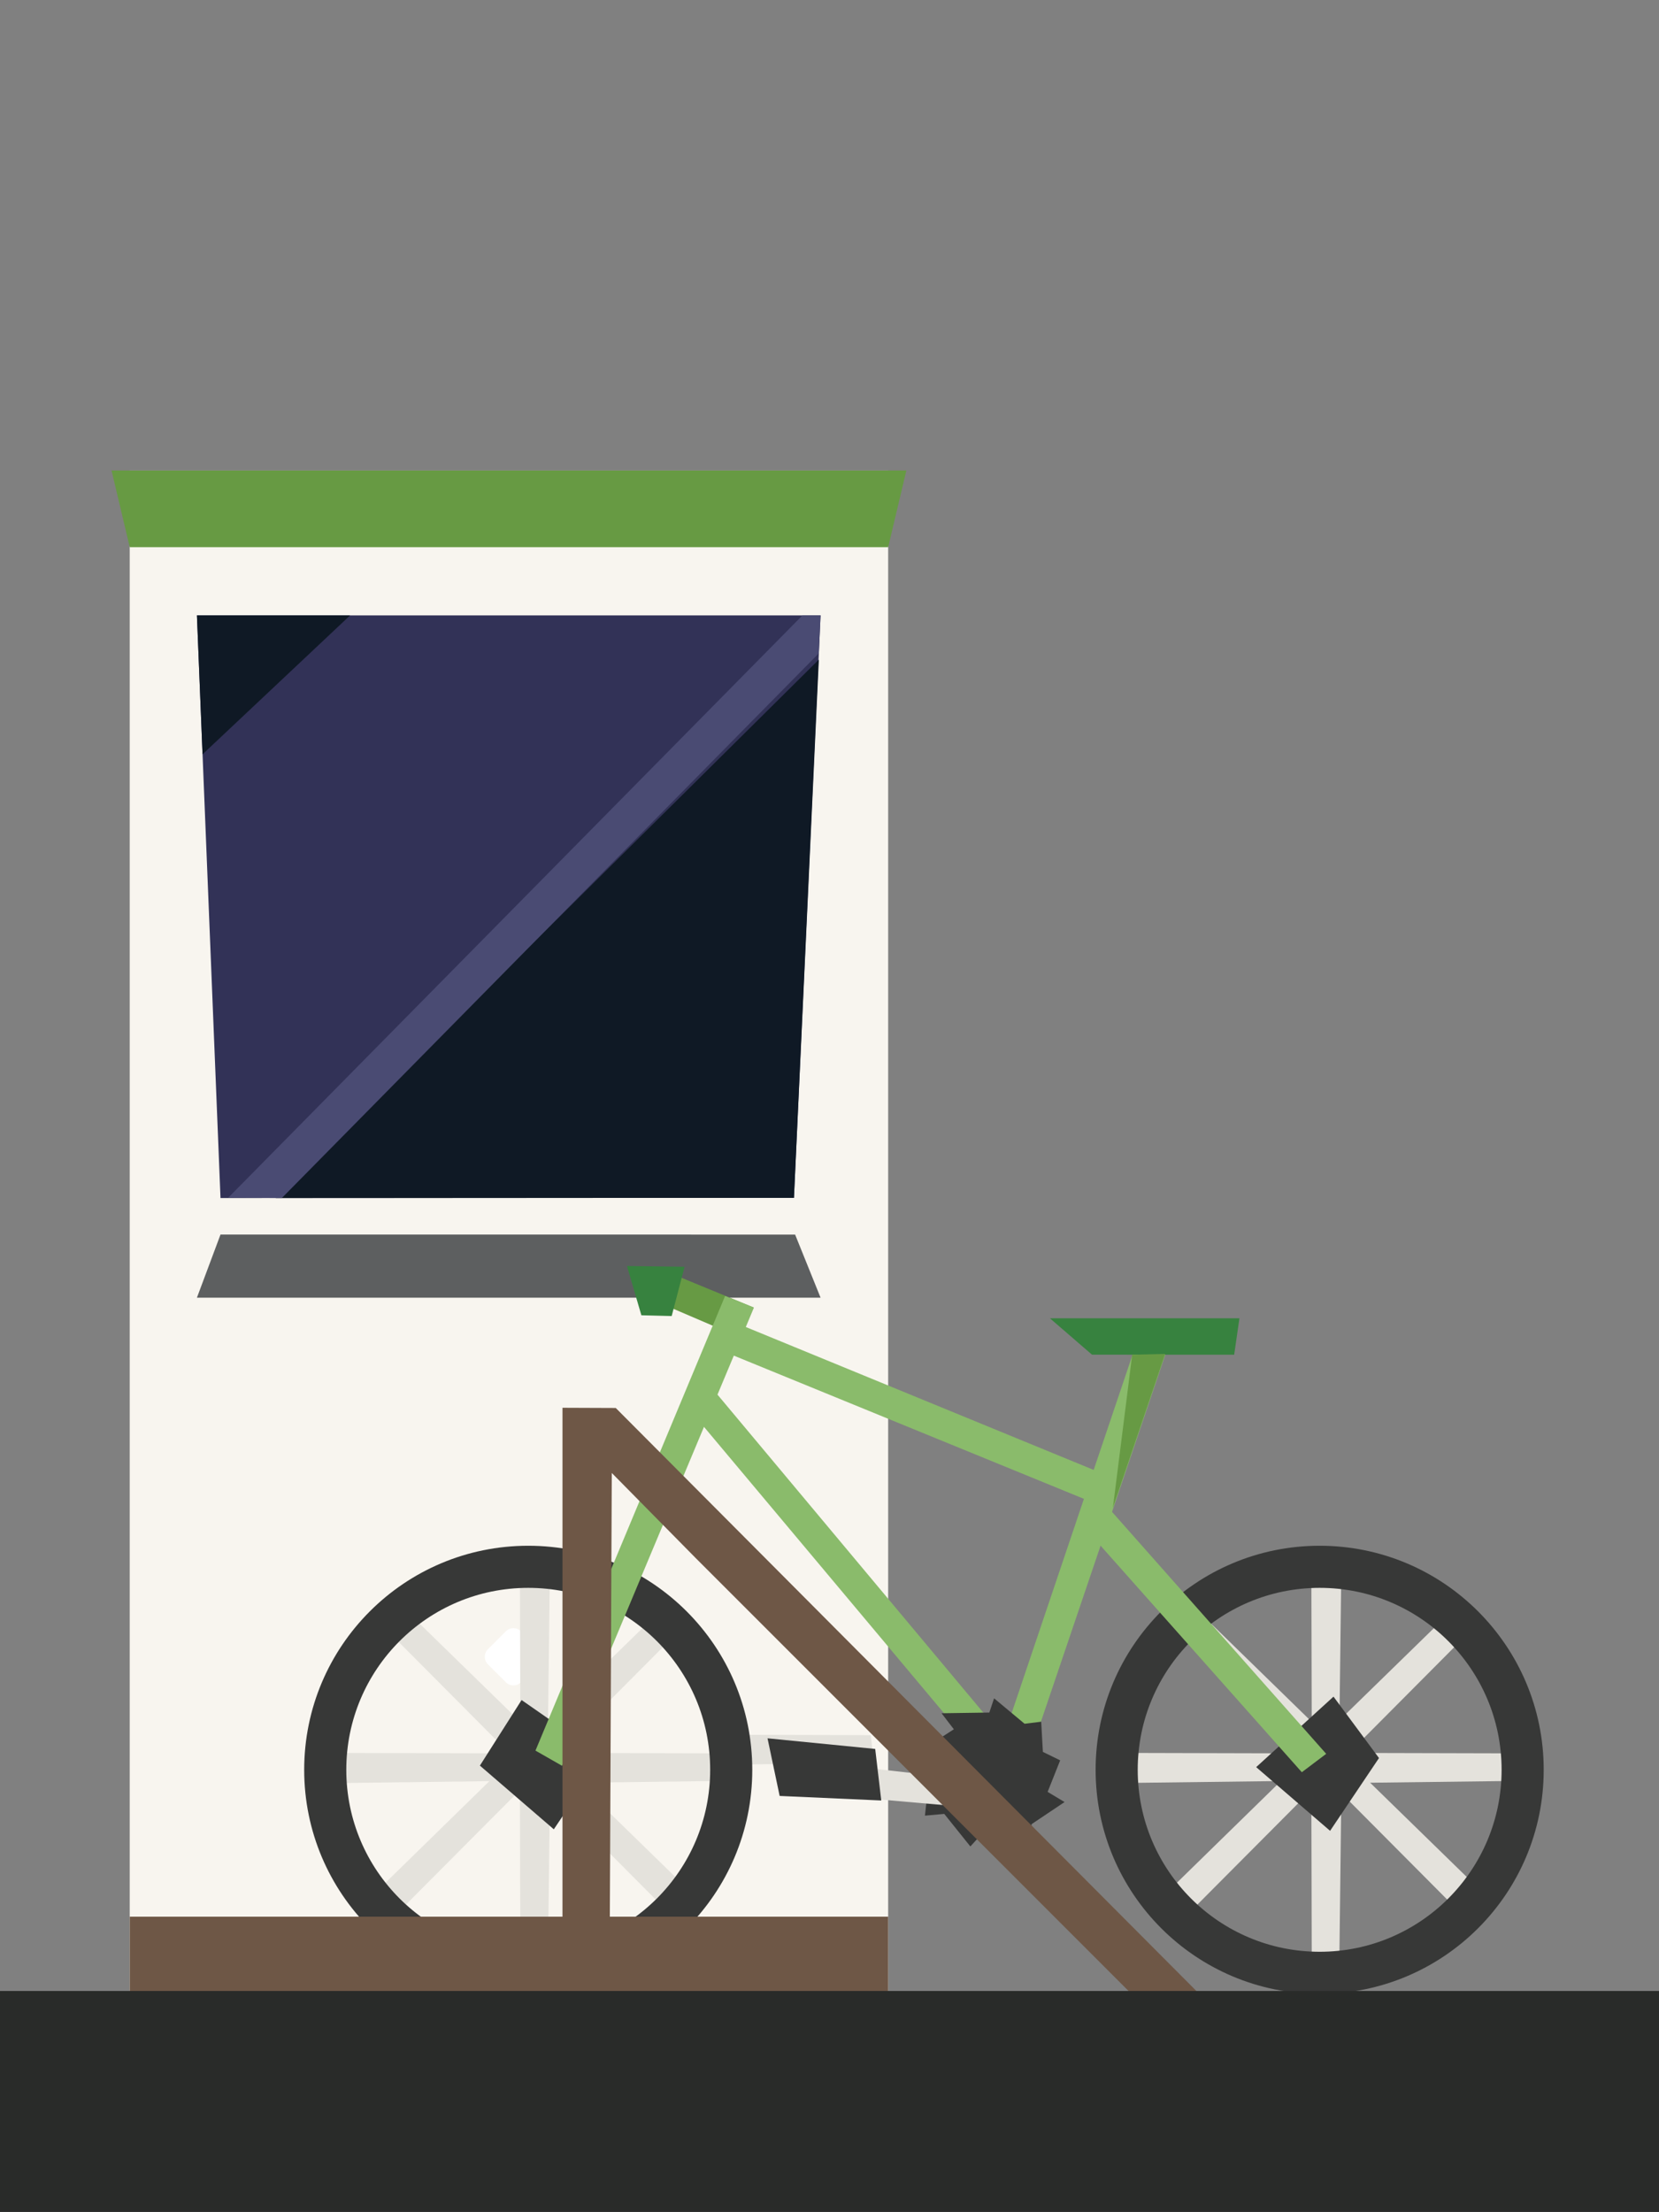 <?xml version="1.0" encoding="UTF-8" standalone="no"?>
<!DOCTYPE svg PUBLIC "-//W3C//DTD SVG 1.1//EN" "http://www.w3.org/Graphics/SVG/1.1/DTD/svg11.dtd">
<svg width="100%" height="100%" viewBox="0 0 60 80" version="1.1" xmlns="http://www.w3.org/2000/svg" xmlns:xlink="http://www.w3.org/1999/xlink" xml:space="preserve" xmlns:serif="http://www.serif.com/" style="fill-rule:evenodd;clip-rule:evenodd;stroke-linejoin:round;stroke-miterlimit:2;">
    <rect x="0" y="0" width="60" height="80" fill="#808080" stroke="none"/>
    <g id="bikeshare">
        <g transform="matrix(0.329,0,0,0.329,4.034,17.014)">
            <rect x="2" y="0" width="83.373" height="167.112" style="fill:rgb(248,245,239);"/>
            <path d="M77.942,15.926L75.016,79.95L11.978,79.971L9.386,15.926L77.942,15.926Z" style="fill:rgb(50,50,87);fill-rule:nonzero;"/>
            <path d="M9.387,15.926L10.004,31.197L26.228,15.926L9.387,15.926Z" style="fill:rgb(15,25,37);fill-rule:nonzero;"/>
            <path d="M77.751,20.793L18.063,79.97L20.91,79.97L75.017,79.953L77.751,20.812L77.751,20.793Z" style="fill:rgb(15,25,37);fill-rule:nonzero;"/>
            <path d="M77.942,90.922L75.144,83.987L11.978,83.985L9.386,90.922L77.942,90.922Z" style="fill:rgb(93,95,96);fill-rule:nonzero;"/>
            <path d="M41.371,129.57L43.349,127.591C43.805,127.136 44.543,127.136 44.999,127.591L46.977,129.57C47.433,130.025 47.433,130.764 46.977,131.219L44.999,133.199C44.543,133.654 43.805,133.654 43.349,133.199L41.371,131.219C40.915,130.764 40.915,130.025 41.371,129.57" style="fill:white;fill-rule:nonzero;"/>
            <path d="M83.804,142.049L83.456,139.006L66.689,138.963L66.222,142.269L83.804,142.049Z" style="fill:rgb(228,226,220);fill-rule:nonzero;"/>
            <path d="M120.279,126.176L118.374,128.572L130.2,140.459L132.866,138.453L120.279,126.176Z" style="fill:rgb(228,226,220);fill-rule:nonzero;"/>
            <path d="M137.779,143.676L135.874,146.072L147.7,157.959L150.366,155.953L137.779,143.676Z" style="fill:rgb(228,226,220);fill-rule:nonzero;"/>
            <path d="M146.461,126.176L148.366,128.572L136.54,140.459L133.874,138.453L146.461,126.176Z" style="fill:rgb(228,226,220);fill-rule:nonzero;"/>
            <path d="M130.211,142.426L132.091,144.849L119.073,157.926L116.374,155.953L130.211,142.426Z" style="fill:rgb(228,226,220);fill-rule:nonzero;"/>
            <path d="M153.489,144.049L153.141,141.007L136.374,140.964L135.907,144.269L153.489,144.049Z" style="fill:rgb(228,226,220);fill-rule:nonzero;"/>
            <path d="M128.741,144.049L128.393,141.006L111.626,140.963L111.159,144.269L128.741,144.049Z" style="fill:rgb(228,226,220);fill-rule:nonzero;"/>
            <path d="M134.976,163.312L131.935,162.952L131.892,145.467L135.195,144.981L134.976,163.312Z" style="fill:rgb(228,226,220);fill-rule:nonzero;"/>
            <path d="M134.976,137.813L131.935,137.465L131.892,120.699L135.195,120.231L134.976,137.813Z" style="fill:rgb(228,226,220);fill-rule:nonzero;"/>
            <path d="M112.806,142.818C112.806,131.772 121.76,122.818 132.806,122.818C143.852,122.818 152.806,131.772 152.806,142.818C152.806,153.865 143.852,162.818 132.806,162.818C121.76,162.818 112.806,153.865 112.806,142.818M108.178,142.819C108.178,156.422 119.204,167.448 132.806,167.448C146.409,167.448 157.435,156.422 157.435,142.819C157.435,129.216 146.409,118.19 132.806,118.19C119.204,118.19 108.178,129.216 108.178,142.819" style="fill:rgb(55,56,55);fill-rule:nonzero;"/>
            <path d="M98.721,139.986L66.427,101.36L63.832,103.579L95.913,141.844L98.721,139.986Z" style="fill:rgb(138,187,107);fill-rule:nonzero;"/>
            <path d="M109.92,110.658L67.298,93.151L66.037,96.323L108.334,113.625L109.92,110.658Z" style="fill:rgb(138,187,107);fill-rule:nonzero;"/>
            <path d="M70.398,92.176L61.63,88.319L60.357,91.486L69.078,95.248L70.398,92.176Z" style="fill:rgb(236,219,177);fill-rule:nonzero;"/>
            <path d="M100.832,141.464L116.621,94.88L113.375,93.822L97.781,140.043L100.832,141.464Z" style="fill:rgb(138,187,107);fill-rule:nonzero;"/>
            <path d="M123.988,93.189L123.409,97.191L107.783,97.19L103.155,93.189L123.988,93.189Z" style="fill:rgb(55,130,63);fill-rule:nonzero;"/>
            <path d="M97.016,134.961L96.495,136.525L91.241,136.602L92.594,138.364L88.447,141.034L90.01,142.439L89.415,147.855L91.539,147.666L94.408,151.242L96.01,149.491L100.779,150.722L101.151,148.783L104.765,146.361L102.903,145.244L104.281,141.779L102.381,140.849L102.195,137.531L100.369,137.756L97.016,134.961Z" style="fill:rgb(55,56,55);fill-rule:nonzero;"/>
            <path d="M61.631,88.318L60.889,91.774L66.139,94.024L70.615,92.014L61.631,88.318Z" style="fill:rgb(103,154,68);fill-rule:nonzero;"/>
            <path d="M58.244,92.858L61.575,92.941L62.993,87.524L56.66,87.441L58.244,92.858Z" style="fill:rgb(55,130,63);fill-rule:nonzero;"/>
            <path d="M33.279,126.176L31.374,128.572L43.2,140.459L45.866,138.453L33.279,126.176Z" style="fill:rgb(228,226,220);fill-rule:nonzero;"/>
            <path d="M50.779,143.676L48.874,146.072L60.7,157.959L63.366,155.953L50.779,143.676Z" style="fill:rgb(228,226,220);fill-rule:nonzero;"/>
            <path d="M59.461,126.176L61.366,128.572L49.54,140.459L46.874,138.453L59.461,126.176Z" style="fill:rgb(228,226,220);fill-rule:nonzero;"/>
            <path d="M43.211,142.426L45.091,144.849L32.073,157.926L29.374,155.953L43.211,142.426Z" style="fill:rgb(228,226,220);fill-rule:nonzero;"/>
            <path d="M66.489,144.049L66.141,141.007L49.374,140.964L48.907,144.269L66.489,144.049Z" style="fill:rgb(228,226,220);fill-rule:nonzero;"/>
            <path d="M42.934,144.049L42.586,141.007L25.819,140.964L25.352,144.269L42.934,144.049Z" style="fill:rgb(228,226,220);fill-rule:nonzero;"/>
            <path d="M47.976,163.312L44.935,162.952L44.892,145.467L48.195,144.981L47.976,163.312Z" style="fill:rgb(228,226,220);fill-rule:nonzero;"/>
            <path d="M47.976,137.813L44.935,137.465L44.892,120.699L48.195,120.231L47.976,137.813Z" style="fill:rgb(228,226,220);fill-rule:nonzero;"/>
            <path d="M134.328,134.775L139.328,141.525L133.953,149.525L125.828,142.525L134.328,134.775Z" style="fill:rgb(55,56,55);fill-rule:nonzero;"/>
            <path d="M45.076,135.149L53.993,141.357L48.618,149.357L40.493,142.357L45.076,135.149Z" style="fill:rgb(55,56,55);fill-rule:nonzero;"/>
            <path d="M133.524,141.063L109.068,113.434L106.54,115.727L130.845,143.084L133.524,141.063Z" style="fill:rgb(138,187,107);fill-rule:nonzero;"/>
            <path d="M25.806,142.818C25.806,131.772 34.76,122.818 45.806,122.818C56.852,122.818 65.806,131.772 65.806,142.818C65.806,153.865 56.852,162.818 45.806,162.818C34.76,162.818 25.806,153.865 25.806,142.818M21.178,142.819C21.178,156.422 32.204,167.448 45.806,167.448C59.409,167.448 70.435,156.422 70.435,142.819C70.435,129.216 59.409,118.19 45.806,118.19C32.204,118.19 21.178,129.216 21.178,142.819" style="fill:rgb(55,56,55);fill-rule:nonzero;"/>
            <path d="M49.527,142.379L70.615,92.015L67.449,90.734L46.601,140.707L49.527,142.379Z" style="fill:rgb(138,187,107);fill-rule:nonzero;"/>
            <path d="M94.568,143.912L94.083,146.923L84.029,146.044L84.049,142.728L94.568,143.912Z" style="fill:rgb(228,226,220);fill-rule:nonzero;"/>
            <path d="M83.948,140.524L84.615,146.19L73.444,145.69L72.111,139.357L83.948,140.524Z" style="fill:rgb(55,56,55);fill-rule:nonzero;"/>
            <path d="M112.2,97.191L110.076,114.024L115.825,97.108L112.2,97.191Z" style="fill:rgb(103,154,68);fill-rule:nonzero;"/>
            <path d="M49.571,167.448L49.572,103.024L55.426,103.047L119.573,167.448L112.117,167.448L64.226,119.555L54.991,110.19L54.739,167.447L49.571,167.448Z" style="fill:rgb(110,87,70);fill-rule:nonzero;"/>
            <rect x="2" y="158.963" width="83.374" height="8.419" style="fill:rgb(110,87,70);"/>
            <path d="M85.374,8.428L2,8.428L0,-0.001L87.374,-0.001L85.374,8.428Z" style="fill:rgb(103,154,67);fill-rule:nonzero;"/>
            <path d="M18.721,79.97L77.752,20.093L77.943,15.925L75.955,15.923L12.837,79.926L18.721,79.97Z" style="fill:rgb(74,75,115);fill-rule:nonzero;"/>
        </g>
        <g transform="matrix(0.249,-9.50748e-20,-3.49091e-19,0.068,0.116,71.96)">
            <rect x="-0.468" y="0.582" width="241.376" height="117.496" style="fill:rgb(41,43,41);"/>
        </g>
    </g>
</svg>
